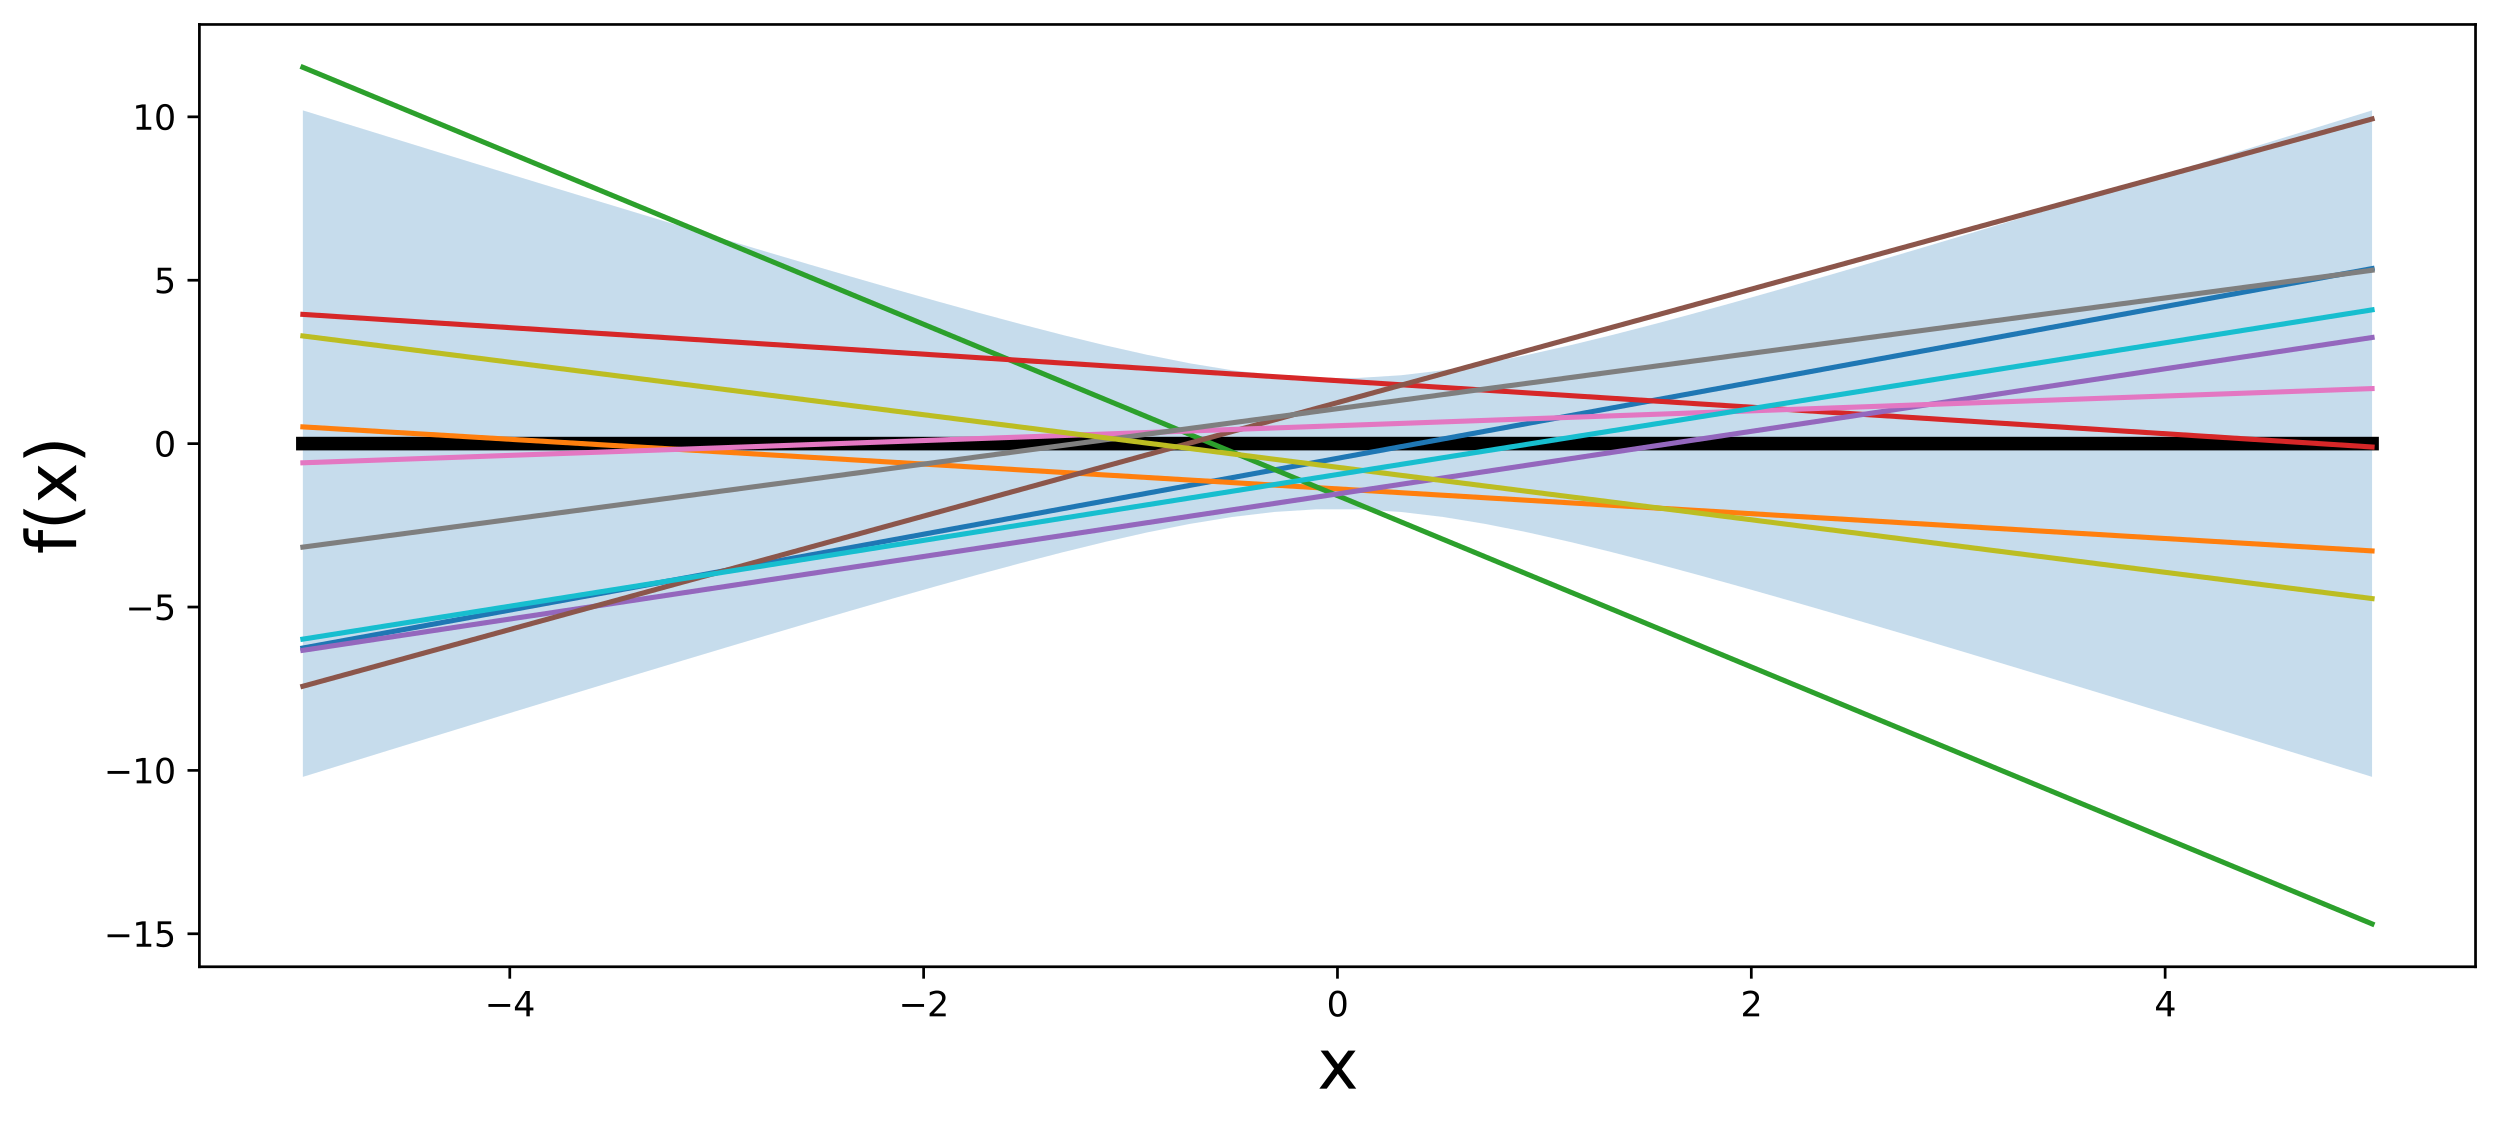<?xml version="1.0" encoding="utf-8" standalone="no"?>
<!DOCTYPE svg PUBLIC "-//W3C//DTD SVG 1.1//EN"
  "http://www.w3.org/Graphics/SVG/1.1/DTD/svg11.dtd">
<svg xmlns:xlink="http://www.w3.org/1999/xlink" width="735.461pt" height="331.634pt" viewBox="0 0 735.461 331.634" xmlns="http://www.w3.org/2000/svg" version="1.1">
 <defs>
  <style type="text/css">*{stroke-linejoin: round; stroke-linecap: butt}</style>
 </defs>
 <g id="figure_1">
  <g id="patch_1">
   <path d="M 0 331.634 
L 735.461 331.634 
L 735.461 0 
L 0 0 
z
" style="fill: #ffffff"/>
  </g>
  <g id="axes_1">
   <g id="patch_2">
    <path d="M 58.661 284.4 
L 728.261 284.4 
L 728.261 7.2 
L 58.661 7.2 
z
" style="fill: #ffffff"/>
   </g>
   <g id="PolyCollection_1">
    <path d="M 89.097 32.467 
L 89.097 228.543 
L 101.52 224.698 
L 113.943 220.861 
L 126.366 217.031 
L 138.789 213.209 
L 151.212 209.398 
L 163.635 205.599 
L 176.058 201.813 
L 188.481 198.043 
L 200.904 194.291 
L 213.327 190.561 
L 225.75 186.858 
L 238.173 183.187 
L 250.596 179.554 
L 263.019 175.971 
L 275.442 172.448 
L 287.865 169.003 
L 300.288 165.658 
L 312.711 162.445 
L 325.134 159.408 
L 337.557 156.61 
L 349.98 154.133 
L 362.403 152.09 
L 374.826 150.612 
L 387.249 149.832 
L 399.672 149.832 
L 412.095 150.612 
L 424.518 152.09 
L 436.941 154.133 
L 449.364 156.61 
L 461.787 159.408 
L 474.21 162.445 
L 486.633 165.658 
L 499.056 169.003 
L 511.479 172.448 
L 523.902 175.971 
L 536.326 179.554 
L 548.749 183.187 
L 561.172 186.858 
L 573.595 190.561 
L 586.018 194.291 
L 598.441 198.043 
L 610.864 201.813 
L 623.287 205.599 
L 635.71 209.398 
L 648.133 213.209 
L 660.556 217.031 
L 672.979 220.861 
L 685.402 224.698 
L 697.825 228.543 
L 697.825 32.467 
L 697.825 32.467 
L 685.402 36.312 
L 672.979 40.149 
L 660.556 43.979 
L 648.133 47.8 
L 635.71 51.612 
L 623.287 55.411 
L 610.864 59.197 
L 598.441 62.967 
L 586.018 66.719 
L 573.595 70.449 
L 561.172 74.152 
L 548.749 77.823 
L 536.326 81.455 
L 523.902 85.039 
L 511.479 88.562 
L 499.056 92.007 
L 486.633 95.352 
L 474.21 98.565 
L 461.787 101.601 
L 449.364 104.4 
L 436.941 106.877 
L 424.518 108.92 
L 412.095 110.397 
L 399.672 111.178 
L 387.249 111.178 
L 374.826 110.397 
L 362.403 108.92 
L 349.98 106.877 
L 337.557 104.4 
L 325.134 101.601 
L 312.711 98.565 
L 300.288 95.352 
L 287.865 92.007 
L 275.442 88.562 
L 263.019 85.039 
L 250.596 81.455 
L 238.173 77.823 
L 225.75 74.152 
L 213.327 70.449 
L 200.904 66.719 
L 188.481 62.967 
L 176.058 59.197 
L 163.635 55.411 
L 151.212 51.612 
L 138.789 47.8 
L 126.366 43.979 
L 113.943 40.149 
L 101.52 36.312 
L 89.097 32.467 
z
" clip-path="url(#pb2f8caa918)" style="fill: #1f77b4; fill-opacity: 0.25"/>
   </g>
   <g id="matplotlib.axis_1">
    <g id="xtick_1">
     <g id="line2d_1">
      <defs>
       <path id="m1316b650ab" d="M 0 0 
L 0 3.5 
" style="stroke: #000000; stroke-width: 0.8"/>
      </defs>
      <g>
       <use xlink:href="#m1316b650ab" x="149.97" y="284.4" style="stroke: #000000; stroke-width: 0.8"/>
      </g>
     </g>
     <g id="text_1">
      <!-- −4 -->
      <g transform="translate(142.599 298.998) scale(0.1 -0.1)">
       <defs>
        <path id="DejaVuSans-2212" d="M 678 2272 
L 4684 2272 
L 4684 1741 
L 678 1741 
L 678 2272 
z
" transform="scale(0.016)"/>
        <path id="DejaVuSans-34" d="M 2419 4116 
L 825 1625 
L 2419 1625 
L 2419 4116 
z
M 2253 4666 
L 3047 4666 
L 3047 1625 
L 3713 1625 
L 3713 1100 
L 3047 1100 
L 3047 0 
L 2419 0 
L 2419 1100 
L 313 1100 
L 313 1709 
L 2253 4666 
z
" transform="scale(0.016)"/>
       </defs>
       <use xlink:href="#DejaVuSans-2212"/>
       <use xlink:href="#DejaVuSans-34" x="83.789"/>
      </g>
     </g>
    </g>
    <g id="xtick_2">
     <g id="line2d_2">
      <g>
       <use xlink:href="#m1316b650ab" x="271.715" y="284.4" style="stroke: #000000; stroke-width: 0.8"/>
      </g>
     </g>
     <g id="text_2">
      <!-- −2 -->
      <g transform="translate(264.344 298.998) scale(0.1 -0.1)">
       <defs>
        <path id="DejaVuSans-32" d="M 1228 531 
L 3431 531 
L 3431 0 
L 469 0 
L 469 531 
Q 828 903 1448 1529 
Q 2069 2156 2228 2338 
Q 2531 2678 2651 2914 
Q 2772 3150 2772 3378 
Q 2772 3750 2511 3984 
Q 2250 4219 1831 4219 
Q 1534 4219 1204 4116 
Q 875 4013 500 3803 
L 500 4441 
Q 881 4594 1212 4672 
Q 1544 4750 1819 4750 
Q 2544 4750 2975 4387 
Q 3406 4025 3406 3419 
Q 3406 3131 3298 2873 
Q 3191 2616 2906 2266 
Q 2828 2175 2409 1742 
Q 1991 1309 1228 531 
z
" transform="scale(0.016)"/>
       </defs>
       <use xlink:href="#DejaVuSans-2212"/>
       <use xlink:href="#DejaVuSans-32" x="83.789"/>
      </g>
     </g>
    </g>
    <g id="xtick_3">
     <g id="line2d_3">
      <g>
       <use xlink:href="#m1316b650ab" x="393.461" y="284.4" style="stroke: #000000; stroke-width: 0.8"/>
      </g>
     </g>
     <g id="text_3">
      <!-- 0 -->
      <g transform="translate(390.28 298.998) scale(0.1 -0.1)">
       <defs>
        <path id="DejaVuSans-30" d="M 2034 4250 
Q 1547 4250 1301 3770 
Q 1056 3291 1056 2328 
Q 1056 1369 1301 889 
Q 1547 409 2034 409 
Q 2525 409 2770 889 
Q 3016 1369 3016 2328 
Q 3016 3291 2770 3770 
Q 2525 4250 2034 4250 
z
M 2034 4750 
Q 2819 4750 3233 4129 
Q 3647 3509 3647 2328 
Q 3647 1150 3233 529 
Q 2819 -91 2034 -91 
Q 1250 -91 836 529 
Q 422 1150 422 2328 
Q 422 3509 836 4129 
Q 1250 4750 2034 4750 
z
" transform="scale(0.016)"/>
       </defs>
       <use xlink:href="#DejaVuSans-30"/>
      </g>
     </g>
    </g>
    <g id="xtick_4">
     <g id="line2d_4">
      <g>
       <use xlink:href="#m1316b650ab" x="515.206" y="284.4" style="stroke: #000000; stroke-width: 0.8"/>
      </g>
     </g>
     <g id="text_4">
      <!-- 2 -->
      <g transform="translate(512.025 298.998) scale(0.1 -0.1)">
       <use xlink:href="#DejaVuSans-32"/>
      </g>
     </g>
    </g>
    <g id="xtick_5">
     <g id="line2d_5">
      <g>
       <use xlink:href="#m1316b650ab" x="636.952" y="284.4" style="stroke: #000000; stroke-width: 0.8"/>
      </g>
     </g>
     <g id="text_5">
      <!-- 4 -->
      <g transform="translate(633.771 298.998) scale(0.1 -0.1)">
       <use xlink:href="#DejaVuSans-34"/>
      </g>
     </g>
    </g>
    <g id="text_6">
     <!-- x -->
     <g transform="translate(387.542 320.275) scale(0.2 -0.2)">
      <defs>
       <path id="DejaVuSans-78" d="M 3513 3500 
L 2247 1797 
L 3578 0 
L 2900 0 
L 1881 1375 
L 863 0 
L 184 0 
L 1544 1831 
L 300 3500 
L 978 3500 
L 1906 2253 
L 2834 3500 
L 3513 3500 
z
" transform="scale(0.016)"/>
      </defs>
      <use xlink:href="#DejaVuSans-78"/>
     </g>
    </g>
   </g>
   <g id="matplotlib.axis_2">
    <g id="ytick_1">
     <g id="line2d_6">
      <defs>
       <path id="m28b101cbf0" d="M 0 0 
L -3.5 0 
" style="stroke: #000000; stroke-width: 0.8"/>
      </defs>
      <g>
       <use xlink:href="#m28b101cbf0" x="58.661" y="274.706" style="stroke: #000000; stroke-width: 0.8"/>
      </g>
     </g>
     <g id="text_7">
      <!-- −15 -->
      <g transform="translate(30.556 278.505) scale(0.1 -0.1)">
       <defs>
        <path id="DejaVuSans-31" d="M 794 531 
L 1825 531 
L 1825 4091 
L 703 3866 
L 703 4441 
L 1819 4666 
L 2450 4666 
L 2450 531 
L 3481 531 
L 3481 0 
L 794 0 
L 794 531 
z
" transform="scale(0.016)"/>
        <path id="DejaVuSans-35" d="M 691 4666 
L 3169 4666 
L 3169 4134 
L 1269 4134 
L 1269 2991 
Q 1406 3038 1543 3061 
Q 1681 3084 1819 3084 
Q 2600 3084 3056 2656 
Q 3513 2228 3513 1497 
Q 3513 744 3044 326 
Q 2575 -91 1722 -91 
Q 1428 -91 1123 -41 
Q 819 9 494 109 
L 494 744 
Q 775 591 1075 516 
Q 1375 441 1709 441 
Q 2250 441 2565 725 
Q 2881 1009 2881 1497 
Q 2881 1984 2565 2268 
Q 2250 2553 1709 2553 
Q 1456 2553 1204 2497 
Q 953 2441 691 2322 
L 691 4666 
z
" transform="scale(0.016)"/>
       </defs>
       <use xlink:href="#DejaVuSans-2212"/>
       <use xlink:href="#DejaVuSans-31" x="83.789"/>
       <use xlink:href="#DejaVuSans-35" x="147.412"/>
      </g>
     </g>
    </g>
    <g id="ytick_2">
     <g id="line2d_7">
      <g>
       <use xlink:href="#m28b101cbf0" x="58.661" y="226.639" style="stroke: #000000; stroke-width: 0.8"/>
      </g>
     </g>
     <g id="text_8">
      <!-- −10 -->
      <g transform="translate(30.556 230.438) scale(0.1 -0.1)">
       <use xlink:href="#DejaVuSans-2212"/>
       <use xlink:href="#DejaVuSans-31" x="83.789"/>
       <use xlink:href="#DejaVuSans-30" x="147.412"/>
      </g>
     </g>
    </g>
    <g id="ytick_3">
     <g id="line2d_8">
      <g>
       <use xlink:href="#m28b101cbf0" x="58.661" y="178.572" style="stroke: #000000; stroke-width: 0.8"/>
      </g>
     </g>
     <g id="text_9">
      <!-- −5 -->
      <g transform="translate(36.919 182.371) scale(0.1 -0.1)">
       <use xlink:href="#DejaVuSans-2212"/>
       <use xlink:href="#DejaVuSans-35" x="83.789"/>
      </g>
     </g>
    </g>
    <g id="ytick_4">
     <g id="line2d_9">
      <g>
       <use xlink:href="#m28b101cbf0" x="58.661" y="130.505" style="stroke: #000000; stroke-width: 0.8"/>
      </g>
     </g>
     <g id="text_10">
      <!-- 0 -->
      <g transform="translate(45.298 134.304) scale(0.1 -0.1)">
       <use xlink:href="#DejaVuSans-30"/>
      </g>
     </g>
    </g>
    <g id="ytick_5">
     <g id="line2d_10">
      <g>
       <use xlink:href="#m28b101cbf0" x="58.661" y="82.438" style="stroke: #000000; stroke-width: 0.8"/>
      </g>
     </g>
     <g id="text_11">
      <!-- 5 -->
      <g transform="translate(45.298 86.237) scale(0.1 -0.1)">
       <use xlink:href="#DejaVuSans-35"/>
      </g>
     </g>
    </g>
    <g id="ytick_6">
     <g id="line2d_11">
      <g>
       <use xlink:href="#m28b101cbf0" x="58.661" y="34.371" style="stroke: #000000; stroke-width: 0.8"/>
      </g>
     </g>
     <g id="text_12">
      <!-- 10 -->
      <g transform="translate(38.936 38.17) scale(0.1 -0.1)">
       <use xlink:href="#DejaVuSans-31"/>
       <use xlink:href="#DejaVuSans-30" x="63.623"/>
      </g>
     </g>
    </g>
    <g id="text_13">
     <!-- f(x) -->
     <g transform="translate(22.397 163.042) rotate(-90) scale(0.2 -0.2)">
      <defs>
       <path id="DejaVuSans-66" d="M 2375 4863 
L 2375 4384 
L 1825 4384 
Q 1516 4384 1395 4259 
Q 1275 4134 1275 3809 
L 1275 3500 
L 2222 3500 
L 2222 3053 
L 1275 3053 
L 1275 0 
L 697 0 
L 697 3053 
L 147 3053 
L 147 3500 
L 697 3500 
L 697 3744 
Q 697 4328 969 4595 
Q 1241 4863 1831 4863 
L 2375 4863 
z
" transform="scale(0.016)"/>
       <path id="DejaVuSans-28" d="M 1984 4856 
Q 1566 4138 1362 3434 
Q 1159 2731 1159 2009 
Q 1159 1288 1364 580 
Q 1569 -128 1984 -844 
L 1484 -844 
Q 1016 -109 783 600 
Q 550 1309 550 2009 
Q 550 2706 781 3412 
Q 1013 4119 1484 4856 
L 1984 4856 
z
" transform="scale(0.016)"/>
       <path id="DejaVuSans-29" d="M 513 4856 
L 1013 4856 
Q 1481 4119 1714 3412 
Q 1947 2706 1947 2009 
Q 1947 1309 1714 600 
Q 1481 -109 1013 -844 
L 513 -844 
Q 928 -128 1133 580 
Q 1338 1288 1338 2009 
Q 1338 2731 1133 3434 
Q 928 4138 513 4856 
z
" transform="scale(0.016)"/>
      </defs>
      <use xlink:href="#DejaVuSans-66"/>
      <use xlink:href="#DejaVuSans-28" x="35.205"/>
      <use xlink:href="#DejaVuSans-78" x="74.219"/>
      <use xlink:href="#DejaVuSans-29" x="133.398"/>
     </g>
    </g>
   </g>
   <g id="line2d_12">
    <path d="M 89.097 130.505 
L 101.52 130.505 
L 113.943 130.505 
L 126.366 130.505 
L 138.789 130.505 
L 151.212 130.505 
L 163.635 130.505 
L 176.058 130.505 
L 188.481 130.505 
L 200.904 130.505 
L 213.327 130.505 
L 225.75 130.505 
L 238.173 130.505 
L 250.596 130.505 
L 263.019 130.505 
L 275.442 130.505 
L 287.865 130.505 
L 300.288 130.505 
L 312.711 130.505 
L 325.134 130.505 
L 337.557 130.505 
L 349.98 130.505 
L 362.403 130.505 
L 374.826 130.505 
L 387.249 130.505 
L 399.672 130.505 
L 412.095 130.505 
L 424.518 130.505 
L 436.941 130.505 
L 449.364 130.505 
L 461.787 130.505 
L 474.21 130.505 
L 486.633 130.505 
L 499.056 130.505 
L 511.479 130.505 
L 523.902 130.505 
L 536.326 130.505 
L 548.749 130.505 
L 561.172 130.505 
L 573.595 130.505 
L 586.018 130.505 
L 598.441 130.505 
L 610.864 130.505 
L 623.287 130.505 
L 635.71 130.505 
L 648.133 130.505 
L 660.556 130.505 
L 672.979 130.505 
L 685.402 130.505 
L 697.825 130.505 
" clip-path="url(#pb2f8caa918)" style="fill: none; stroke: #000000; stroke-width: 4; stroke-linecap: square"/>
   </g>
   <g id="line2d_13">
    <path d="M 89.097 190.641 
L 101.52 188.363 
L 113.943 186.085 
L 126.366 183.806 
L 138.789 181.528 
L 151.212 179.25 
L 163.635 176.972 
L 176.058 174.693 
L 188.481 172.415 
L 200.904 170.137 
L 213.327 167.859 
L 225.75 165.581 
L 238.173 163.302 
L 250.596 161.024 
L 263.019 158.746 
L 275.442 156.468 
L 287.865 154.189 
L 300.288 151.911 
L 312.711 149.633 
L 325.134 147.355 
L 337.557 145.077 
L 349.98 142.798 
L 362.403 140.52 
L 374.826 138.242 
L 387.249 135.964 
L 399.672 133.685 
L 412.095 131.407 
L 424.518 129.129 
L 436.941 126.851 
L 449.364 124.573 
L 461.787 122.294 
L 474.21 120.016 
L 486.633 117.738 
L 499.056 115.46 
L 511.479 113.181 
L 523.902 110.903 
L 536.326 108.625 
L 548.749 106.347 
L 561.172 104.069 
L 573.595 101.79 
L 586.018 99.512 
L 598.441 97.234 
L 610.864 94.956 
L 623.287 92.677 
L 635.71 90.399 
L 648.133 88.121 
L 660.556 85.843 
L 672.979 83.565 
L 685.402 81.286 
L 697.825 79.008 
" clip-path="url(#pb2f8caa918)" style="fill: none; stroke: #1f77b4; stroke-width: 1.5; stroke-linecap: square"/>
   </g>
   <g id="line2d_14">
    <path d="M 89.097 125.581 
L 101.52 126.326 
L 113.943 127.071 
L 126.366 127.815 
L 138.789 128.56 
L 151.212 129.305 
L 163.635 130.05 
L 176.058 130.794 
L 188.481 131.539 
L 200.904 132.284 
L 213.327 133.029 
L 225.75 133.773 
L 238.173 134.518 
L 250.596 135.263 
L 263.019 136.007 
L 275.442 136.752 
L 287.865 137.497 
L 300.288 138.242 
L 312.711 138.986 
L 325.134 139.731 
L 337.557 140.476 
L 349.98 141.221 
L 362.403 141.965 
L 374.826 142.71 
L 387.249 143.455 
L 399.672 144.199 
L 412.095 144.944 
L 424.518 145.689 
L 436.941 146.434 
L 449.364 147.178 
L 461.787 147.923 
L 474.21 148.668 
L 486.633 149.413 
L 499.056 150.157 
L 511.479 150.902 
L 523.902 151.647 
L 536.326 152.391 
L 548.749 153.136 
L 561.172 153.881 
L 573.595 154.626 
L 586.018 155.37 
L 598.441 156.115 
L 610.864 156.86 
L 623.287 157.605 
L 635.71 158.349 
L 648.133 159.094 
L 660.556 159.839 
L 672.979 160.583 
L 685.402 161.328 
L 697.825 162.073 
" clip-path="url(#pb2f8caa918)" style="fill: none; stroke: #ff7f0e; stroke-width: 1.5; stroke-linecap: square"/>
   </g>
   <g id="line2d_15">
    <path d="M 89.097 19.8 
L 101.52 24.943 
L 113.943 30.086 
L 126.366 35.229 
L 138.789 40.371 
L 151.212 45.514 
L 163.635 50.657 
L 176.058 55.8 
L 188.481 60.943 
L 200.904 66.086 
L 213.327 71.229 
L 225.75 76.371 
L 238.173 81.514 
L 250.596 86.657 
L 263.019 91.8 
L 275.442 96.943 
L 287.865 102.086 
L 300.288 107.229 
L 312.711 112.371 
L 325.134 117.514 
L 337.557 122.657 
L 349.98 127.8 
L 362.403 132.943 
L 374.826 138.086 
L 387.249 143.229 
L 399.672 148.371 
L 412.095 153.514 
L 424.518 158.657 
L 436.941 163.8 
L 449.364 168.943 
L 461.787 174.086 
L 474.21 179.229 
L 486.633 184.371 
L 499.056 189.514 
L 511.479 194.657 
L 523.902 199.8 
L 536.326 204.943 
L 548.749 210.086 
L 561.172 215.229 
L 573.595 220.371 
L 586.018 225.514 
L 598.441 230.657 
L 610.864 235.8 
L 623.287 240.943 
L 635.71 246.086 
L 648.133 251.229 
L 660.556 256.371 
L 672.979 261.514 
L 685.402 266.657 
L 697.825 271.8 
" clip-path="url(#pb2f8caa918)" style="fill: none; stroke: #2ca02c; stroke-width: 1.5; stroke-linecap: square"/>
   </g>
   <g id="line2d_16">
    <path d="M 89.097 92.487 
L 101.52 93.284 
L 113.943 94.08 
L 126.366 94.876 
L 138.789 95.672 
L 151.212 96.469 
L 163.635 97.265 
L 176.058 98.061 
L 188.481 98.857 
L 200.904 99.654 
L 213.327 100.45 
L 225.75 101.246 
L 238.173 102.042 
L 250.596 102.838 
L 263.019 103.635 
L 275.442 104.431 
L 287.865 105.227 
L 300.288 106.023 
L 312.711 106.82 
L 325.134 107.616 
L 337.557 108.412 
L 349.98 109.208 
L 362.403 110.005 
L 374.826 110.801 
L 387.249 111.597 
L 399.672 112.393 
L 412.095 113.19 
L 424.518 113.986 
L 436.941 114.782 
L 449.364 115.578 
L 461.787 116.375 
L 474.21 117.171 
L 486.633 117.967 
L 499.056 118.763 
L 511.479 119.559 
L 523.902 120.356 
L 536.326 121.152 
L 548.749 121.948 
L 561.172 122.744 
L 573.595 123.541 
L 586.018 124.337 
L 598.441 125.133 
L 610.864 125.929 
L 623.287 126.726 
L 635.71 127.522 
L 648.133 128.318 
L 660.556 129.114 
L 672.979 129.911 
L 685.402 130.707 
L 697.825 131.503 
" clip-path="url(#pb2f8caa918)" style="fill: none; stroke: #d62728; stroke-width: 1.5; stroke-linecap: square"/>
   </g>
   <g id="line2d_17">
    <path d="M 89.097 191.314 
L 101.52 189.436 
L 113.943 187.558 
L 126.366 185.68 
L 138.789 183.801 
L 151.212 181.923 
L 163.635 180.045 
L 176.058 178.167 
L 188.481 176.289 
L 200.904 174.41 
L 213.327 172.532 
L 225.75 170.654 
L 238.173 168.776 
L 250.596 166.897 
L 263.019 165.019 
L 275.442 163.141 
L 287.865 161.263 
L 300.288 159.385 
L 312.711 157.506 
L 325.134 155.628 
L 337.557 153.75 
L 349.98 151.872 
L 362.403 149.993 
L 374.826 148.115 
L 387.249 146.237 
L 399.672 144.359 
L 412.095 142.481 
L 424.518 140.602 
L 436.941 138.724 
L 449.364 136.846 
L 461.787 134.968 
L 474.21 133.089 
L 486.633 131.211 
L 499.056 129.333 
L 511.479 127.455 
L 523.902 125.577 
L 536.326 123.698 
L 548.749 121.82 
L 561.172 119.942 
L 573.595 118.064 
L 586.018 116.185 
L 598.441 114.307 
L 610.864 112.429 
L 623.287 110.551 
L 635.71 108.673 
L 648.133 106.794 
L 660.556 104.916 
L 672.979 103.038 
L 685.402 101.16 
L 697.825 99.281 
" clip-path="url(#pb2f8caa918)" style="fill: none; stroke: #9467bd; stroke-width: 1.5; stroke-linecap: square"/>
   </g>
   <g id="line2d_18">
    <path d="M 89.097 201.882 
L 101.52 198.476 
L 113.943 195.07 
L 126.366 191.664 
L 138.789 188.259 
L 151.212 184.853 
L 163.635 181.447 
L 176.058 178.041 
L 188.481 174.635 
L 200.904 171.229 
L 213.327 167.823 
L 225.75 164.417 
L 238.173 161.011 
L 250.596 157.605 
L 263.019 154.199 
L 275.442 150.793 
L 287.865 147.387 
L 300.288 143.981 
L 312.711 140.575 
L 325.134 137.169 
L 337.557 133.763 
L 349.98 130.357 
L 362.403 126.951 
L 374.826 123.545 
L 387.249 120.139 
L 399.672 116.733 
L 412.095 113.327 
L 424.518 109.921 
L 436.941 106.515 
L 449.364 103.109 
L 461.787 99.703 
L 474.21 96.297 
L 486.633 92.891 
L 499.056 89.485 
L 511.479 86.079 
L 523.902 82.673 
L 536.326 79.267 
L 548.749 75.861 
L 561.172 72.455 
L 573.595 69.049 
L 586.018 65.643 
L 598.441 62.237 
L 610.864 58.831 
L 623.287 55.425 
L 635.71 52.019 
L 648.133 48.613 
L 660.556 45.207 
L 672.979 41.801 
L 685.402 38.395 
L 697.825 34.989 
" clip-path="url(#pb2f8caa918)" style="fill: none; stroke: #8c564b; stroke-width: 1.5; stroke-linecap: square"/>
   </g>
   <g id="line2d_19">
    <path d="M 89.097 136.147 
L 101.52 135.702 
L 113.943 135.256 
L 126.366 134.811 
L 138.789 134.365 
L 151.212 133.919 
L 163.635 133.474 
L 176.058 133.028 
L 188.481 132.583 
L 200.904 132.137 
L 213.327 131.692 
L 225.75 131.246 
L 238.173 130.801 
L 250.596 130.355 
L 263.019 129.909 
L 275.442 129.464 
L 287.865 129.018 
L 300.288 128.573 
L 312.711 128.127 
L 325.134 127.682 
L 337.557 127.236 
L 349.98 126.791 
L 362.403 126.345 
L 374.826 125.899 
L 387.249 125.454 
L 399.672 125.008 
L 412.095 124.563 
L 424.518 124.117 
L 436.941 123.672 
L 449.364 123.226 
L 461.787 122.781 
L 474.21 122.335 
L 486.633 121.89 
L 499.056 121.444 
L 511.479 120.998 
L 523.902 120.553 
L 536.326 120.107 
L 548.749 119.662 
L 561.172 119.216 
L 573.595 118.771 
L 586.018 118.325 
L 598.441 117.88 
L 610.864 117.434 
L 623.287 116.988 
L 635.71 116.543 
L 648.133 116.097 
L 660.556 115.652 
L 672.979 115.206 
L 685.402 114.761 
L 697.825 114.315 
" clip-path="url(#pb2f8caa918)" style="fill: none; stroke: #e377c2; stroke-width: 1.5; stroke-linecap: square"/>
   </g>
   <g id="line2d_20">
    <path d="M 89.097 160.952 
L 101.52 159.29 
L 113.943 157.628 
L 126.366 155.966 
L 138.789 154.304 
L 151.212 152.642 
L 163.635 150.979 
L 176.058 149.317 
L 188.481 147.655 
L 200.904 145.993 
L 213.327 144.331 
L 225.75 142.669 
L 238.173 141.007 
L 250.596 139.344 
L 263.019 137.682 
L 275.442 136.02 
L 287.865 134.358 
L 300.288 132.696 
L 312.711 131.034 
L 325.134 129.372 
L 337.557 127.71 
L 349.98 126.047 
L 362.403 124.385 
L 374.826 122.723 
L 387.249 121.061 
L 399.672 119.399 
L 412.095 117.737 
L 424.518 116.075 
L 436.941 114.412 
L 449.364 112.75 
L 461.787 111.088 
L 474.21 109.426 
L 486.633 107.764 
L 499.056 106.102 
L 511.479 104.44 
L 523.902 102.777 
L 536.326 101.115 
L 548.749 99.453 
L 561.172 97.791 
L 573.595 96.129 
L 586.018 94.467 
L 598.441 92.805 
L 610.864 91.142 
L 623.287 89.48 
L 635.71 87.818 
L 648.133 86.156 
L 660.556 84.494 
L 672.979 82.832 
L 685.402 81.17 
L 697.825 79.507 
" clip-path="url(#pb2f8caa918)" style="fill: none; stroke: #7f7f7f; stroke-width: 1.5; stroke-linecap: square"/>
   </g>
   <g id="line2d_21">
    <path d="M 89.097 98.831 
L 101.52 100.407 
L 113.943 101.984 
L 126.366 103.561 
L 138.789 105.138 
L 151.212 106.715 
L 163.635 108.291 
L 176.058 109.868 
L 188.481 111.445 
L 200.904 113.022 
L 213.327 114.598 
L 225.75 116.175 
L 238.173 117.752 
L 250.596 119.329 
L 263.019 120.905 
L 275.442 122.482 
L 287.865 124.059 
L 300.288 125.636 
L 312.711 127.212 
L 325.134 128.789 
L 337.557 130.366 
L 349.98 131.943 
L 362.403 133.519 
L 374.826 135.096 
L 387.249 136.673 
L 399.672 138.25 
L 412.095 139.826 
L 424.518 141.403 
L 436.941 142.98 
L 449.364 144.557 
L 461.787 146.134 
L 474.21 147.71 
L 486.633 149.287 
L 499.056 150.864 
L 511.479 152.441 
L 523.902 154.017 
L 536.326 155.594 
L 548.749 157.171 
L 561.172 158.748 
L 573.595 160.324 
L 586.018 161.901 
L 598.441 163.478 
L 610.864 165.055 
L 623.287 166.631 
L 635.71 168.208 
L 648.133 169.785 
L 660.556 171.362 
L 672.979 172.938 
L 685.402 174.515 
L 697.825 176.092 
" clip-path="url(#pb2f8caa918)" style="fill: none; stroke: #bcbd22; stroke-width: 1.5; stroke-linecap: square"/>
   </g>
   <g id="line2d_22">
    <path d="M 89.097 188.023 
L 101.52 186.046 
L 113.943 184.069 
L 126.366 182.092 
L 138.789 180.115 
L 151.212 178.138 
L 163.635 176.161 
L 176.058 174.184 
L 188.481 172.207 
L 200.904 170.23 
L 213.327 168.253 
L 225.75 166.277 
L 238.173 164.3 
L 250.596 162.323 
L 263.019 160.346 
L 275.442 158.369 
L 287.865 156.392 
L 300.288 154.415 
L 312.711 152.438 
L 325.134 150.461 
L 337.557 148.484 
L 349.98 146.507 
L 362.403 144.53 
L 374.826 142.553 
L 387.249 140.576 
L 399.672 138.599 
L 412.095 136.622 
L 424.518 134.645 
L 436.941 132.668 
L 449.364 130.691 
L 461.787 128.714 
L 474.21 126.737 
L 486.633 124.76 
L 499.056 122.783 
L 511.479 120.806 
L 523.902 118.829 
L 536.326 116.852 
L 548.749 114.875 
L 561.172 112.898 
L 573.595 110.921 
L 586.018 108.944 
L 598.441 106.967 
L 610.864 104.99 
L 623.287 103.013 
L 635.71 101.036 
L 648.133 99.059 
L 660.556 97.082 
L 672.979 95.105 
L 685.402 93.128 
L 697.825 91.151 
" clip-path="url(#pb2f8caa918)" style="fill: none; stroke: #17becf; stroke-width: 1.5; stroke-linecap: square"/>
   </g>
   <g id="patch_3">
    <path d="M 58.661 284.4 
L 58.661 7.2 
" style="fill: none; stroke: #000000; stroke-width: 0.8; stroke-linejoin: miter; stroke-linecap: square"/>
   </g>
   <g id="patch_4">
    <path d="M 728.261 284.4 
L 728.261 7.2 
" style="fill: none; stroke: #000000; stroke-width: 0.8; stroke-linejoin: miter; stroke-linecap: square"/>
   </g>
   <g id="patch_5">
    <path d="M 58.661 284.4 
L 728.261 284.4 
" style="fill: none; stroke: #000000; stroke-width: 0.8; stroke-linejoin: miter; stroke-linecap: square"/>
   </g>
   <g id="patch_6">
    <path d="M 58.661 7.2 
L 728.261 7.2 
" style="fill: none; stroke: #000000; stroke-width: 0.8; stroke-linejoin: miter; stroke-linecap: square"/>
   </g>
  </g>
 </g>
 <defs>
  <clipPath id="pb2f8caa918">
   <rect x="58.661" y="7.2" width="669.6" height="277.2"/>
  </clipPath>
 </defs>
</svg>

